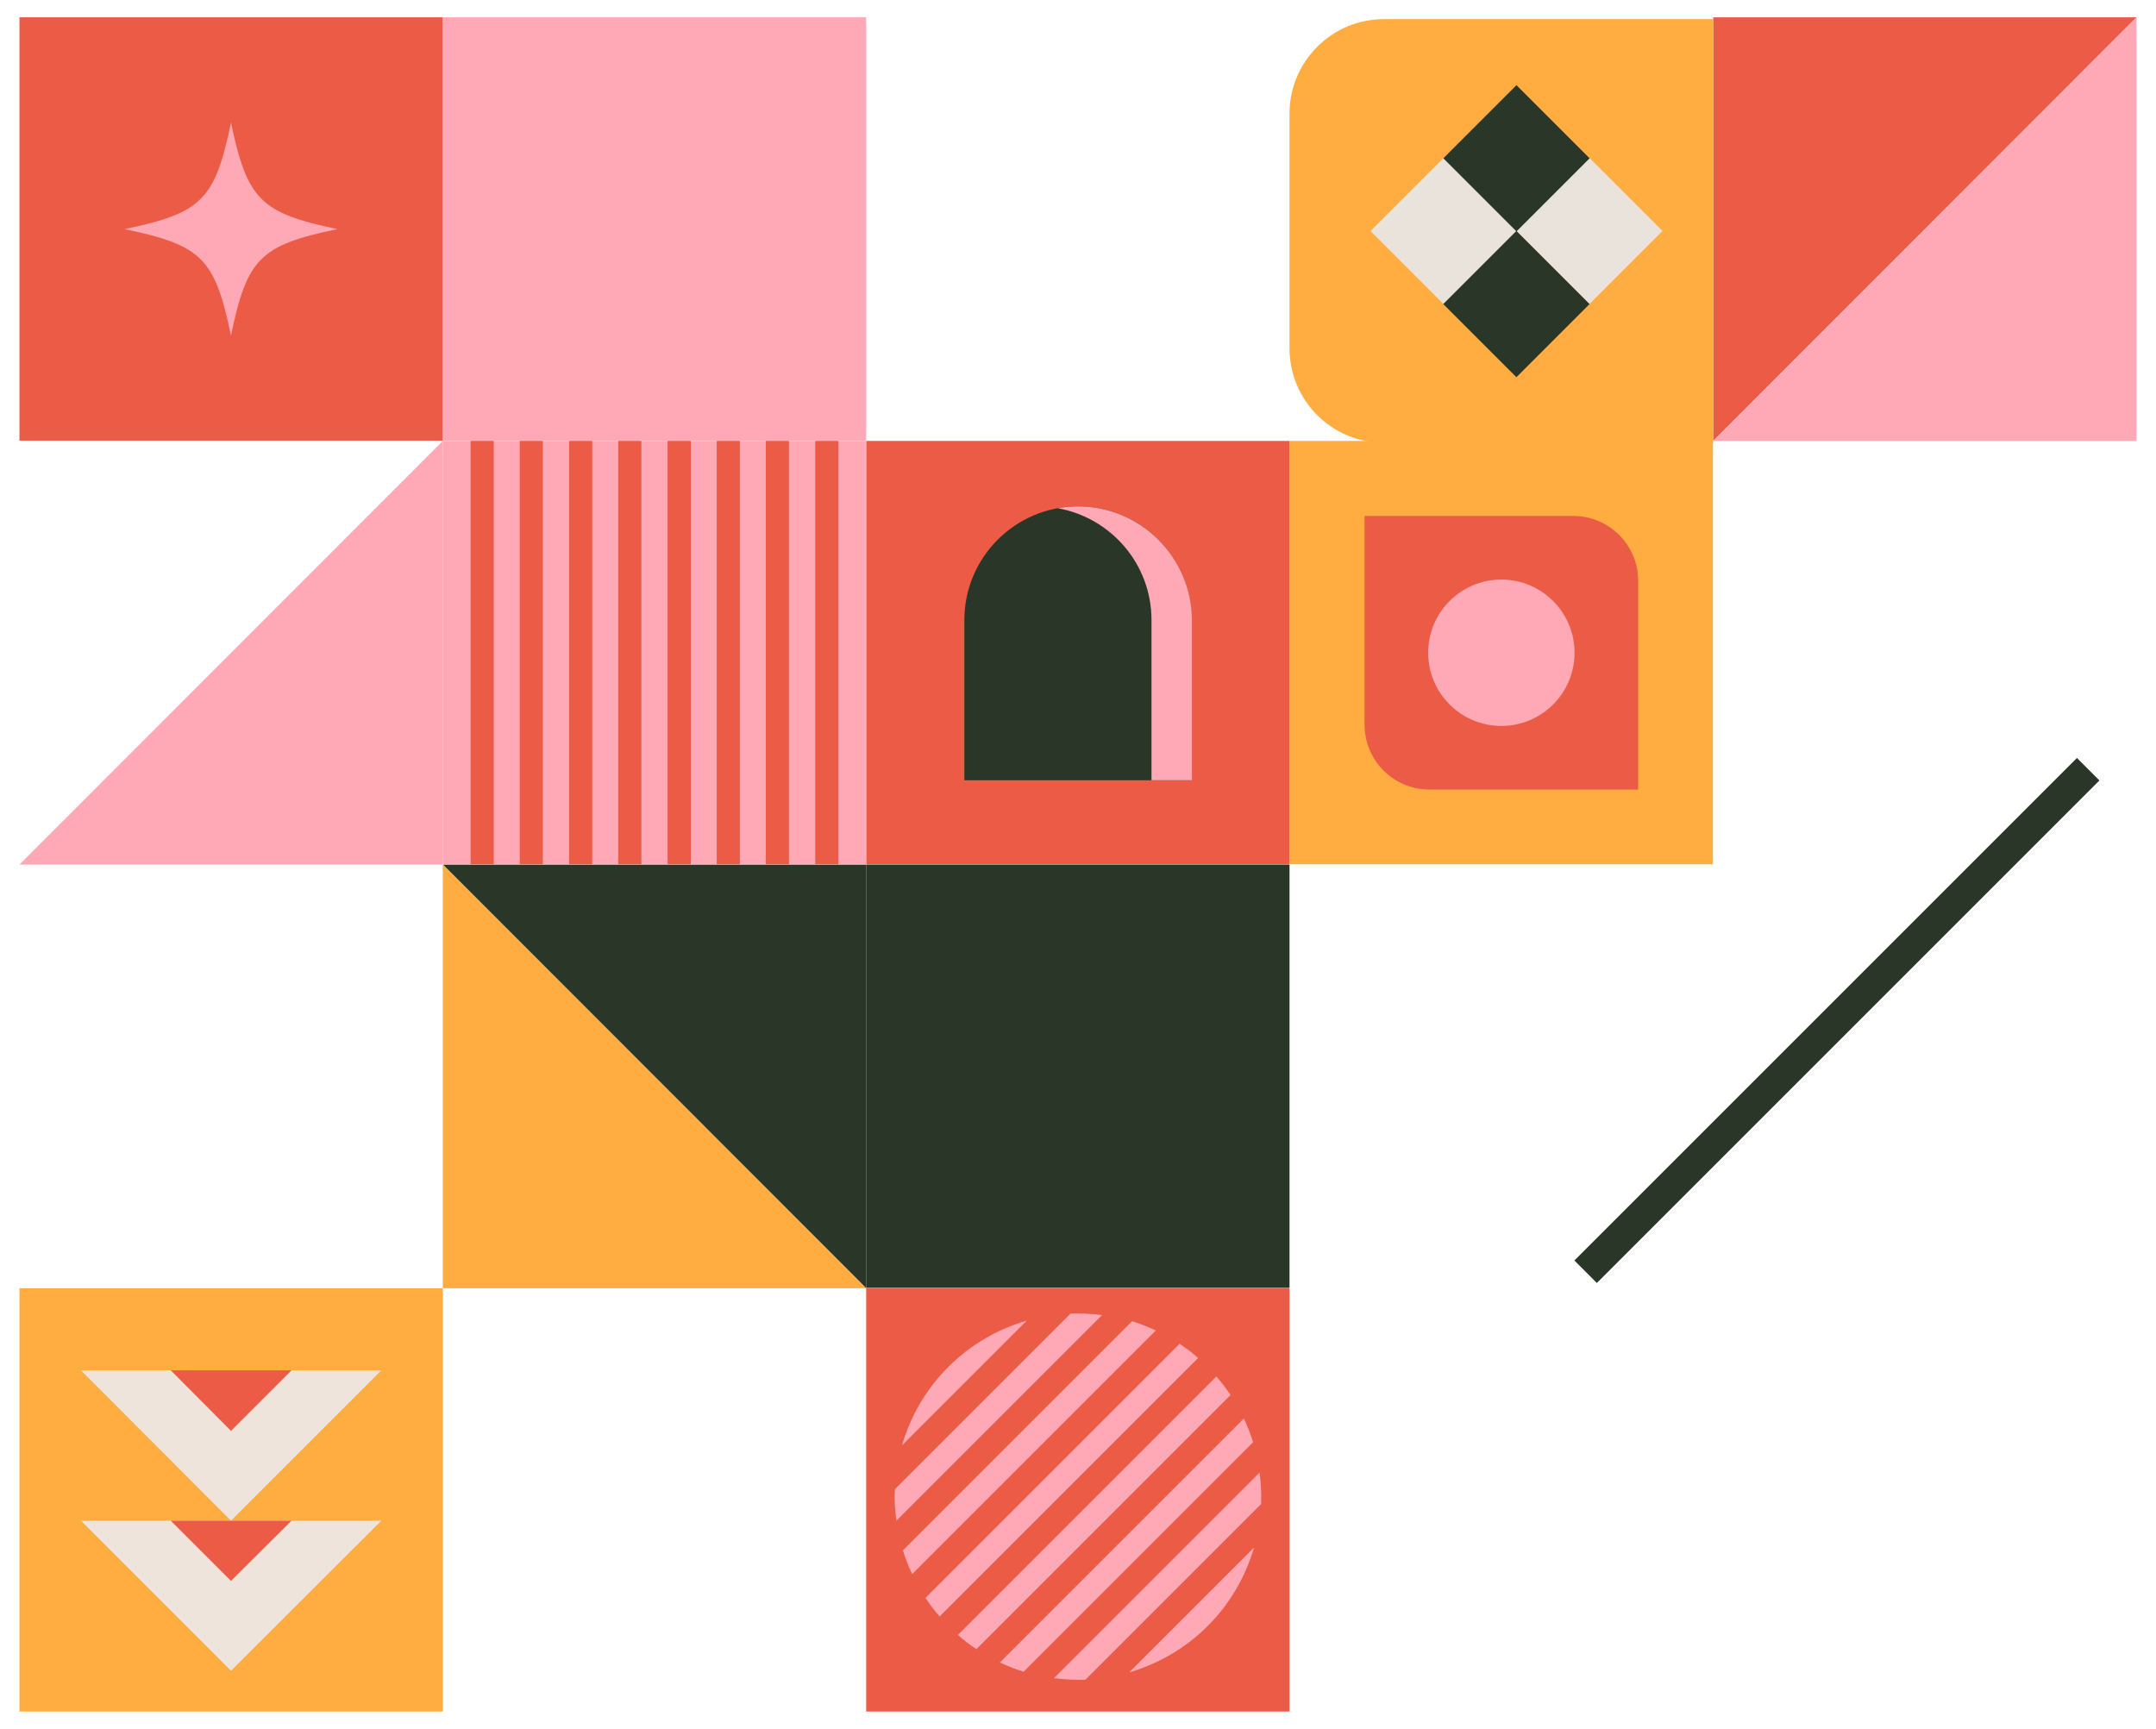 <?xml version="1.0" encoding="utf-8"?>
<!-- Generator: Adobe Illustrator 19.0.0, SVG Export Plug-In . SVG Version: 6.00 Build 0)  -->
<svg version="1.1" id="Layer_1" xmlns="http://www.w3.org/2000/svg" xmlns:xlink="http://www.w3.org/1999/xlink" x="0px" y="0px"
	 viewBox="0 0 698.2 560" style="enable-background:new 0 0 698.2 560;" xml:space="preserve">
<style type="text/css">
	.st0{fill:#EB5B46;}
	.st1{fill:#FFA9B6;}
	.st2{fill:#2A3628;}
	.st3{fill:#FFAC40;}
	.st4{fill:#EAE3DB;}
	.st5{fill:#EEE4DC;}
</style>
<g>
	<rect id="XMLID_44_" x="6.3" y="5.6" class="st0" width="137.1" height="137.1"/>
	<rect id="XMLID_43_" x="143.4" y="5.6" class="st1" width="137.1" height="137.1"/>
	<polyline id="XMLID_42_" class="st0" points="554.8,142.8 554.8,5.6 691.9,5.6 	"/>
	<polyline id="XMLID_41_" class="st1" points="691.9,5.6 691.9,142.8 554.8,142.8 	"/>
	<polyline id="XMLID_40_" class="st1" points="143.4,142.8 143.4,280 6.3,280 	"/>
	<path id="XMLID_39_" class="st1" d="M109.3,74.2c-25.1,5.2-29.3,9.5-34.5,34.5c-5.2-25.1-9.5-29.3-34.5-34.5
		c25.1-5.2,29.3-9.5,34.5-34.5C80.1,64.7,84.3,69,109.3,74.2z"/>
	<rect id="XMLID_38_" x="280.5" y="142.8" class="st0" width="137.1" height="137.1"/>
	<polyline id="XMLID_37_" class="st2" points="143.4,280 280.5,280 280.5,417.2 	"/>
	<polyline id="XMLID_36_" class="st3" points="280.5,417.2 143.4,417.2 143.4,280 	"/>
	<rect id="XMLID_35_" x="280.5" y="280" class="st2" width="137.1" height="137.1"/>
	<rect id="XMLID_34_" x="143.4" y="142.8" class="st1" width="137.1" height="137.1"/>
	<rect id="XMLID_33_" x="417.6" y="142.8" class="st3" width="137.1" height="137.1"/>
	<path id="XMLID_32_" class="st3" d="M554.8,143.4H448.2c-16.9,0-30.6-13.7-30.6-30.6v-76c0-16.9,13.7-30.6,30.6-30.6h106.6V143.4z"
		/>
	<rect id="XMLID_31_" x="280.5" y="417.2" class="st0" width="137.1" height="137.1"/>
	<rect id="XMLID_30_" x="6.3" y="417.2" class="st3" width="137.1" height="137.1"/>
	
		<rect id="XMLID_29_" x="450.8" y="58.1" transform="matrix(0.707 0.707 -0.707 0.707 189.852 -308.655)" class="st4" width="33.5" height="33.5"/>
	
		<rect id="XMLID_28_" x="498" y="58.1" transform="matrix(0.707 0.707 -0.707 0.707 203.685 -342.051)" class="st4" width="33.5" height="33.5"/>
	
		<rect id="XMLID_27_" x="589.7" y="215.5" transform="matrix(0.707 0.707 -0.707 0.707 408.037 -323.804)" class="st2" width="10.3" height="230.2"/>
	<path id="XMLID_26_" class="st2" d="M385.9,252.7h-73.6v-51.9c0-20.3,16.5-36.8,36.8-36.8l0,0c20.3,0,36.8,16.5,36.8,36.8V252.7z"
		/>
	<g>
		<path id="XMLID_25_" class="st0" d="M530.5,255.7h-67.6c-11.6,0-21-9.4-21-21v-67.6h67.6c11.6,0,21,9.4,21,21V255.7z"/>
		<circle id="XMLID_24_" class="st1" cx="486.2" cy="211.4" r="23.7"/>
	</g>
	<g>
		<rect id="XMLID_23_" x="152.4" y="142.8" class="st0" width="7.5" height="137.1"/>
		<rect id="XMLID_22_" x="168.3" y="142.8" class="st0" width="7.5" height="137.1"/>
		<rect id="XMLID_21_" x="184.3" y="142.8" class="st0" width="7.5" height="137.1"/>
		<rect id="XMLID_20_" x="200.2" y="142.8" class="st0" width="7.5" height="137.1"/>
		<rect id="XMLID_19_" x="216.2" y="142.8" class="st0" width="7.5" height="137.1"/>
		<rect id="XMLID_18_" x="232.1" y="142.8" class="st0" width="7.5" height="137.1"/>
		<rect id="XMLID_17_" x="248" y="142.8" class="st0" width="7.5" height="137.1"/>
		<rect id="XMLID_16_" x="264" y="142.8" class="st0" width="7.5" height="137.1"/>
	</g>
	<g>
		<path id="XMLID_15_" class="st1" d="M310.2,529.5c1.9,1.7,3.9,3.2,6,4.6l82.3-82.3c-1.4-2.1-2.9-4.1-4.6-6L310.2,529.5z"/>
		<path id="XMLID_14_" class="st1" d="M351.5,544l56.9-56.9c0.1-3.4,0-6.8-0.5-10.2l-66.6,66.6C344.7,543.9,348.1,544.1,351.5,544z"
			/>
		<path id="XMLID_13_" class="st1" d="M406.1,501.2l-40.4,40.4c9.3-2.7,18.1-7.7,25.4-15C398.4,519.3,403.4,510.5,406.1,501.2z"/>
		<path id="XMLID_12_" class="st1" d="M405.8,467.1c-0.8-2.6-1.8-5.2-3-7.7l-79,79c2.5,1.2,5.1,2.2,7.7,3L405.8,467.1z"/>
		<path id="XMLID_11_" class="st1" d="M388,439.8c-1.9-1.7-3.9-3.2-6-4.6l-82.3,82.3c1.4,2.1,2.9,4.1,4.6,6L388,439.8z"/>
		<path id="XMLID_10_" class="st1" d="M374.3,430.9c-2.5-1.2-5.1-2.2-7.7-3l-74.2,74.2c0.8,2.6,1.8,5.2,3,7.7L374.3,430.9z"/>
		<path id="XMLID_9_" class="st1" d="M290.3,492.5l66.6-66.6c-3.4-0.4-6.8-0.6-10.2-0.5l-56.9,56.9
			C289.6,485.7,289.8,489.1,290.3,492.5z"/>
		<path id="XMLID_8_" class="st1" d="M292.1,468.1l40.4-40.4c-9.3,2.7-18.1,7.7-25.4,15C299.8,450,294.8,458.8,292.1,468.1z"/>
	</g>
	
		<rect id="XMLID_7_" x="474.4" y="81.7" transform="matrix(0.707 -0.707 0.707 0.707 74.224 376.11)" class="st2" width="33.5" height="33.5"/>
	
		<rect id="XMLID_6_" x="474.4" y="34.5" transform="matrix(0.707 -0.707 0.707 0.707 107.619 362.278)" class="st2" width="33.5" height="33.5"/>
	<g>
		<polyline id="XMLID_5_" class="st5" points="123.5,443.8 74.8,492.5 26.2,443.8 		"/>
		<polyline id="XMLID_4_" class="st0" points="94.4,443.8 74.8,463.4 55.3,443.8 		"/>
		<polyline id="XMLID_3_" class="st5" points="123.5,492.5 74.8,541.1 26.2,492.5 		"/>
		<polyline id="XMLID_2_" class="st0" points="94.4,492.5 74.8,512 55.3,492.5 		"/>
	</g>
	<path id="XMLID_1_" class="st1" d="M349.1,164c-2.2,0-4.4,0.2-6.5,0.6c17.2,3.1,30.3,18.1,30.3,36.2v51.9h13.1v-51.9
		C385.9,180.5,369.4,164,349.1,164z"/>
</g>
</svg>
